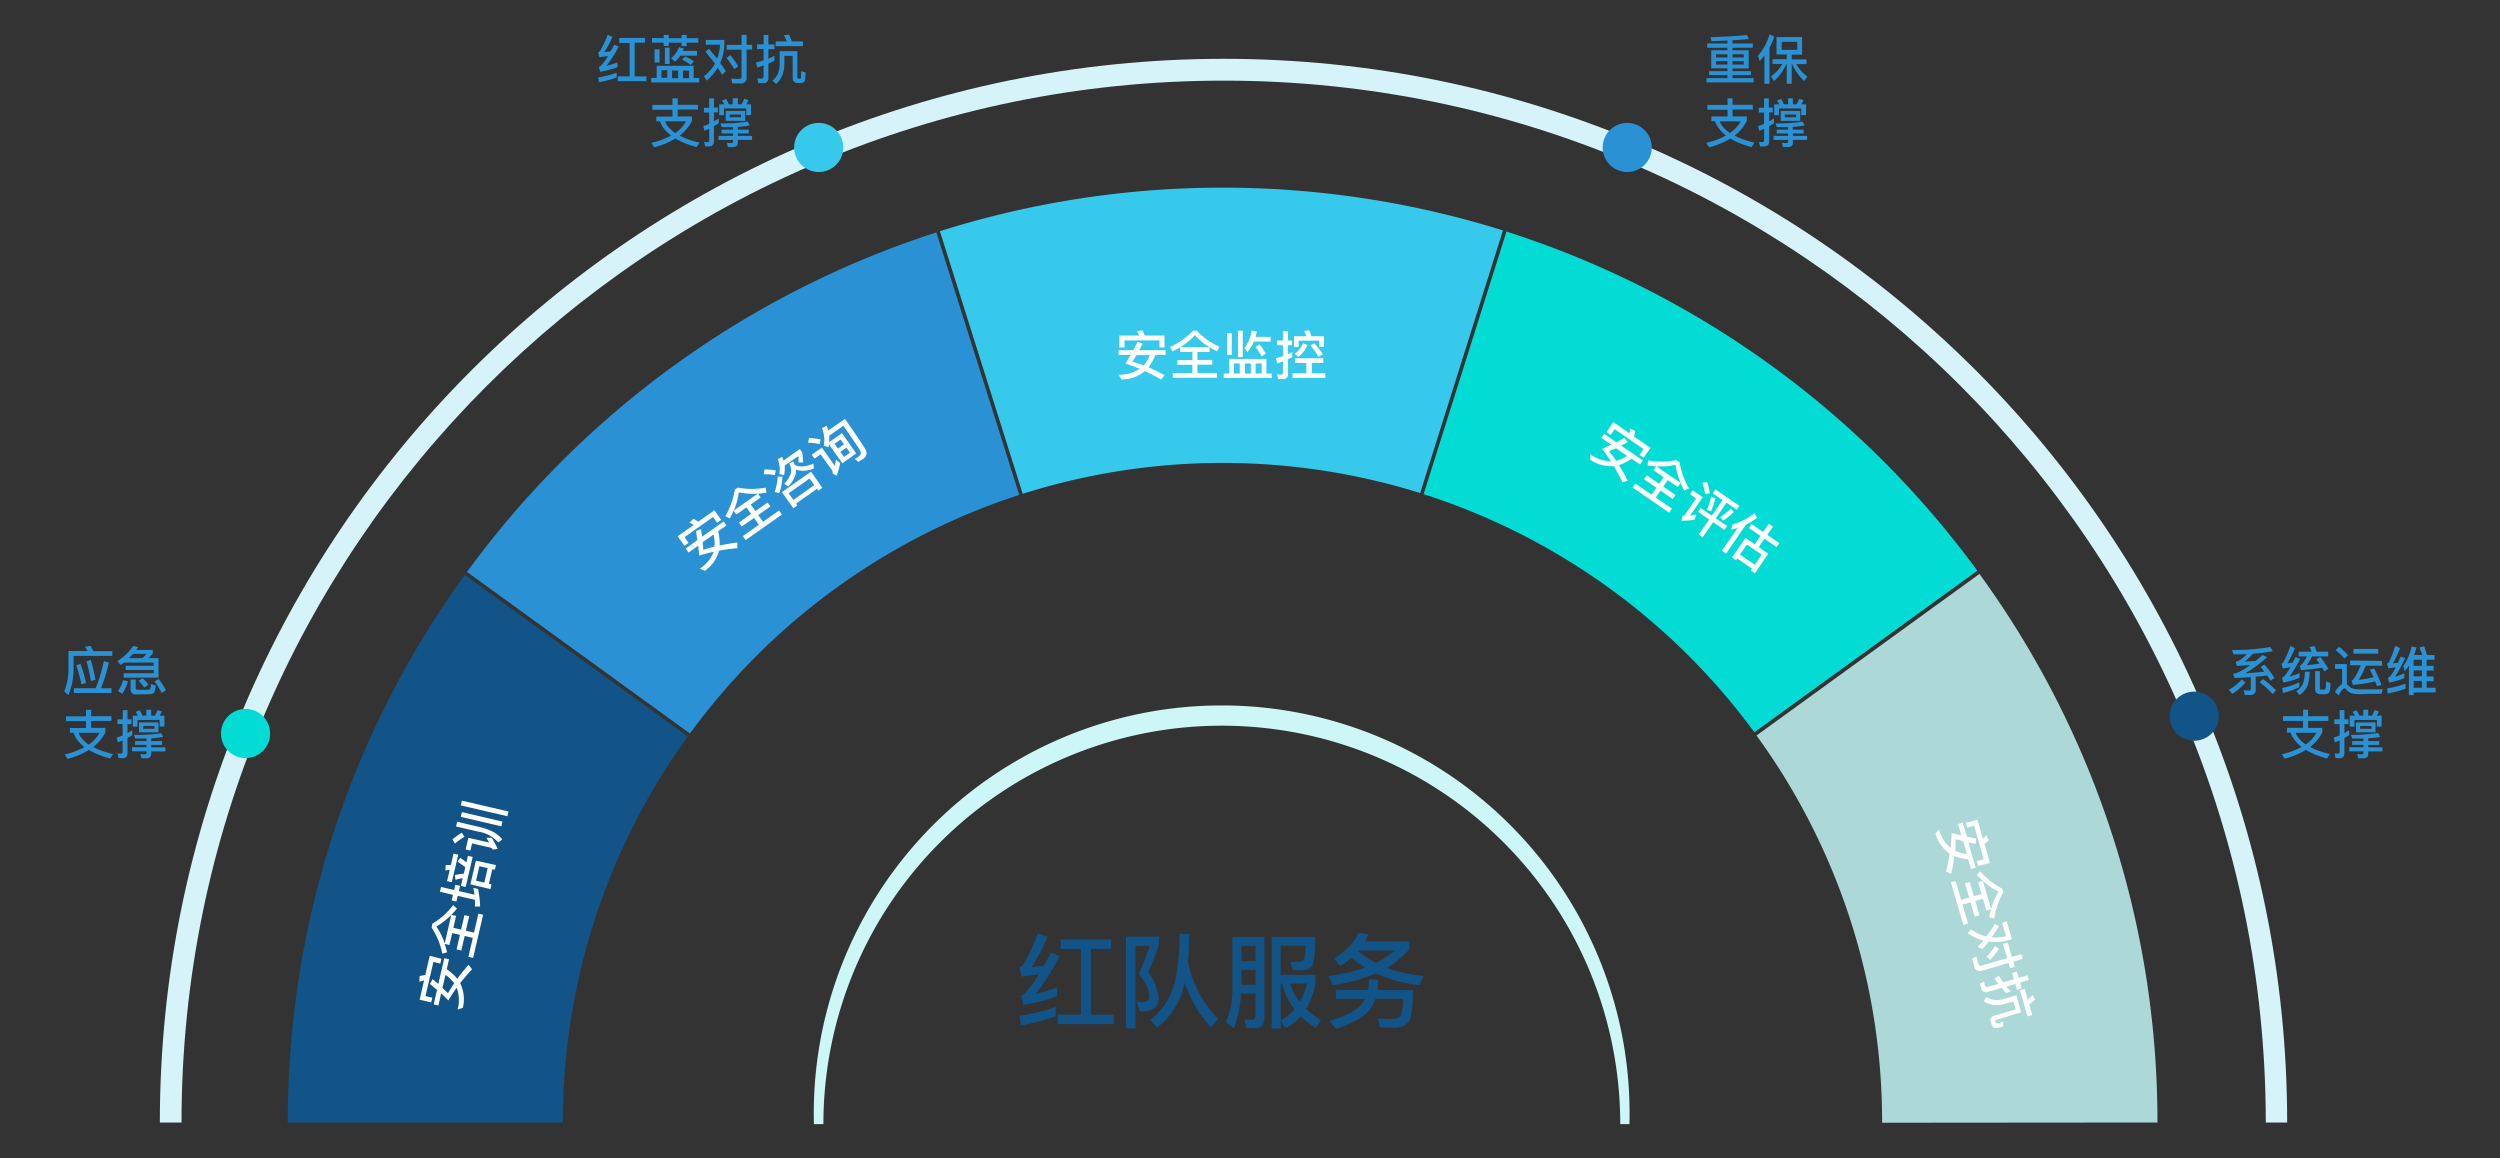 <svg id="图层_1" data-name="图层 1" xmlns="http://www.w3.org/2000/svg" viewBox="0 0 527.08 244.24"><rect x="0" y="0" width="527.08" height="244.24" fill="#333333" stroke="none"/><defs><style>.cls-1{fill:#d6f3fa;}.cls-2{fill:#2a92d4;}.cls-3{fill:#125487;}.cls-4{fill:#37c9eb;}.cls-5{fill:#03dcd5;}.cls-6{fill:#acd8d7;}.cls-7{fill:#ccf7f6;}.cls-8{fill:#fff;}</style></defs><title>ico2</title><path class="cls-1" d="M33.7,236.66C33.7,112.8,134.11,12.4,258,12.4S482.21,112.8,482.21,236.66Zm444,0C477.65,115.33,379.29,17,258,17S38.27,115.33,38.27,236.66Z"/><path class="cls-2" d="M19.67,137.28h4v1H15.51v2.34a14.64,14.64,0,0,1-1.08,5.93l-.89-.79a12.61,12.61,0,0,0,.9-5.14v-3.37h4a9.27,9.27,0,0,0-.52-.88l1.18-.2A10.94,10.94,0,0,1,19.67,137.28Zm.5,7.83a32.77,32.77,0,0,0,1.72-5.72l1.05.28a34.11,34.11,0,0,1-1.63,5.44h2.2v1H15.57v-1Zm-2-1.11-1,.26a33.52,33.52,0,0,0-1.1-4l.91-.29A30.64,30.64,0,0,1,18.14,144Zm2-.68-1,.25a38.61,38.61,0,0,0-.94-4.15l.92-.3A39.2,39.2,0,0,1,20.12,143.32Z"/><path class="cls-2" d="M26.08,142.87v-.94h6.33v-.67H26.5v-.89h5.91v-.67H26.13v0l-.71.5-.68-.82a10.83,10.83,0,0,0,3.34-3.21l1.06.25-.4.6h3.48v.73a12.48,12.48,0,0,1-.89,1h2.09v4.11Zm.9.74a9,9,0,0,1-1.19,2.67l-.92-.58a7,7,0,0,0,1.07-2.29Zm3.95-5.76H28.06c-.29.32-.58.62-.87.91H30C30.32,138.5,30.62,138.18,30.93,137.85Zm-2.27,8.56a1,1,0,0,1-1.12-1.14v-2h1.07v1.73c0,.28.12.43.36.43h2.19a.58.58,0,0,0,.45-.16,2,2,0,0,0,.23-1.06l1,.32c-.09.88-.24,1.42-.49,1.6a1.72,1.72,0,0,1-1,.23Zm2.64-2.06-.88.61a12.61,12.61,0,0,0-1.2-1.44l.87-.53A9.56,9.56,0,0,1,31.3,144.35ZM35,145.5l-.88.62a19.34,19.34,0,0,0-1.54-2.44l.85-.53A18.36,18.36,0,0,1,35,145.5Z"/><path class="cls-2" d="M19.22,149.65V151h4.27v1H19.22v1.46h3v.93a8.72,8.72,0,0,1-2.56,3.09,12.93,12.93,0,0,0,1.63.75,22.89,22.89,0,0,0,2.54.75l-.62.93a20.64,20.64,0,0,1-2.75-.93,17.06,17.06,0,0,1-1.71-.87A16.56,16.56,0,0,1,14.25,160l-.61-.95a15.38,15.38,0,0,0,4.17-1.53,7.76,7.76,0,0,1-1.46-1.46,4.7,4.7,0,0,1-.84-1.57h-.78v-1h3.4v-1.46H13.89v-1h4.24v-1.37ZM21,154.5H16.56a4.14,4.14,0,0,0,.87,1.38A7.85,7.85,0,0,0,18.7,157,7.76,7.76,0,0,0,21,154.5Z"/><path class="cls-2" d="M25,159.82l-.24-1a3.75,3.75,0,0,0,.73.07c.23,0,.36-.15.36-.42v-2.37c-.34.15-.66.28-1,.41l-.26-1a10.57,10.57,0,0,0,1.26-.45v-2.4H24.76v-1h1.12v-1.94h1v1.94h.84v1h-.84v1.9c.34-.19.68-.4,1-.62V155l-1,.6v3.15q0,1.11-1,1.11Zm9.4-4.45a24.65,24.65,0,0,1-2.52.3v.59h2.3v.8h-2.3v.5h3v.86h-3v.45a.89.89,0,0,1-1,1H29.81l-.2-.9a6.65,6.65,0,0,0,1,.07c.2,0,.3-.15.3-.41v-.23H27.84v-.86h3.05v-.5H28.48v-.8h2.41v-.53c-.74,0-1.54,0-2.38,0l-.27-.78A39.47,39.47,0,0,0,34,154.6Zm-2.52-5.73v1.25h.79a9.7,9.7,0,0,0,.54-1.18l.92.3c-.16.32-.31.61-.48.88h1v2.28h-1v-1.38H29v1.42H28v-2.32h1.1a5.6,5.6,0,0,0-.52-.81l.88-.32a6.26,6.26,0,0,1,.56,1.13h.83v-1.25Zm1.53,2.67v2.09h-4.1v-2.09Zm-.85.76H30.2v.58h2.39Z"/><path class="cls-2" d="M129.13,7.77A18.59,18.59,0,0,1,127.39,11l1.36-.18c.25-.44.49-.89.75-1.38l.95.35a27.47,27.47,0,0,1-2.57,4.08,18.71,18.71,0,0,0,2.29-.7v1a17.6,17.6,0,0,1-3.63.95l-.29-1a1.89,1.89,0,0,0,.48-.31,11.2,11.2,0,0,0,1.46-2c-.59.09-1.2.17-1.82.24l-.28-1a1.06,1.06,0,0,0,.47-.41,19.12,19.12,0,0,0,1.56-3.31Zm.88,8.56a20.11,20.11,0,0,1-3.74,1l-.14-1a22.86,22.86,0,0,0,3.88-1Zm.55-7.27V8H136v1h-2.19v7.11h2.48v1h-6.05v-1h2.51V9.06Z"/><path class="cls-2" d="M146.25,16.43h1.16v.95H137.29v-.95h1.16V13.87h7.8Zm-6.32-8.38V7.37H141v.68h2.7V7.37h1.07v.68h2.46V9h-2.46v.72H143.7V9H141v.7h-1.07V9h-2.47v-1Zm-.87,2.35v2.78H138V10.4Zm1.63,6v-1.6h-1.23v1.6Zm.49-6.37v3.47h-1V10.06ZM142.29,13l-.79-.73a5.62,5.62,0,0,0,1.67-2.33l1,.26c-.07.17-.15.35-.22.53h3v1h-3.49A5.17,5.17,0,0,1,142.29,13Zm.67,3.48v-1.6h-1.27v1.6Zm3.31-3.52-.66.75a10.28,10.28,0,0,0-1.83-1.16l.66-.63A9.87,9.87,0,0,1,146.27,12.91Zm-1,3.52v-1.6H144v1.6Z"/><path class="cls-2" d="M151.19,12.36a9.39,9.39,0,0,0,.62-2.94h-3v-1h3.91v.78a10,10,0,0,1-.88,4.08c.43.58.82,1.14,1.19,1.71l-.78.78c-.28-.49-.6-1-.94-1.48A11.35,11.35,0,0,1,149,17l-.6-.93a8.65,8.65,0,0,0,2.35-2.65c-.6-.8-1.29-1.64-2-2.49l.72-.67C150,11,150.63,11.65,151.19,12.36ZM155.64,14l-.83.58a19.74,19.74,0,0,0-1.64-2.37l.8-.59A18,18,0,0,1,155.64,14Zm.7-4.54V7.34h1.07v2.1h1.15v1h-1.15v5.86a1.15,1.15,0,0,1-1.32,1.28h-1.7l-.22-1c.54,0,1.06.06,1.55.06s.62-.2.62-.57v-5.6h-3.12v-1Z"/><path class="cls-2" d="M159.91,17.51l-.24-1c.3,0,.59.06.86.06a.41.41,0,0,0,.46-.45V13.79l-1.33.45-.27-1.07c.54-.13,1.07-.27,1.6-.45V10.34h-1.37v-1H161V7.37h1v2h1.28v1H162v2c.43-.19.85-.39,1.28-.61v1.07l-1.28.59v3a1,1,0,0,1-1.12,1.12Zm4.15-2.1a5.71,5.71,0,0,0,.32-2.16V10.8h3.73v5.44c0,.23.08.34.25.34h.22a.37.37,0,0,0,.17,0,.22.22,0,0,0,.1-.11A10.29,10.29,0,0,0,168.9,15l.93.28a11.25,11.25,0,0,1-.08,1.43.94.94,0,0,1-.29.65,1.49,1.49,0,0,1-.77.15h-.36c-.81,0-1.21-.39-1.21-1.14V11.77h-1.75v1.48a7.1,7.1,0,0,1-.37,2.47,5.18,5.18,0,0,1-1.37,2l-.78-.7A4.24,4.24,0,0,0,164.06,15.41Zm1.83-6.68a10,10,0,0,0-.62-1.27l1.08-.18c.2.42.4.9.6,1.45h2.33v1h-5.75v-1Z"/><path class="cls-2" d="M142.88,20.73V22.1h4.27v1h-4.27v1.46h3v.93a8.65,8.65,0,0,1-2.57,3.09,13.08,13.08,0,0,0,1.64.75,20.76,20.76,0,0,0,2.53.75l-.61.93a20.64,20.64,0,0,1-2.75-.93,15.15,15.15,0,0,1-1.71-.87,16.69,16.69,0,0,1-4.47,1.85l-.61-.95a15.51,15.51,0,0,0,4.17-1.53A7.76,7.76,0,0,1,140,27.15a4.7,4.7,0,0,1-.84-1.57h-.78v-1h3.4V23.13h-4.25v-1h4.25V20.73Zm1.76,4.85h-4.42a4.14,4.14,0,0,0,.87,1.38,7.85,7.85,0,0,0,1.27,1.09A7.62,7.62,0,0,0,144.64,25.58Z"/><path class="cls-2" d="M148.69,30.9l-.24-1a3.68,3.68,0,0,0,.73.07c.23,0,.35-.15.35-.42V27.16l-1,.42-.27-1a9.45,9.45,0,0,0,1.26-.45v-2.4h-1.11v-1h1.11V20.75h1v1.94h.84v1h-.84v1.9c.33-.19.68-.4,1-.62V26c-.33.21-.68.41-1,.6v3.15c0,.74-.35,1.11-1,1.11Zm9.39-4.45a24.31,24.31,0,0,1-2.52.3v.59h2.31v.8h-2.31v.51h3v.85h-3V30c0,.68-.33,1-1,1h-1.11l-.2-.91a6.65,6.65,0,0,0,1,.07c.2,0,.3-.15.3-.41V29.5h-3.06v-.85h3.06v-.51h-2.41v-.8h2.41v-.53c-.75,0-1.54,0-2.39,0l-.26-.78a38.11,38.11,0,0,0,5.74-.39Zm-2.52-5.73V22h.79a8.44,8.44,0,0,0,.55-1.18l.92.3c-.16.32-.32.61-.48.88h1v2.28h-1V22.87h-4.71v1.42h-1V22h1.1a6.9,6.9,0,0,0-.52-.8l.88-.33a5.67,5.67,0,0,1,.55,1.13h.84V20.72Zm1.54,2.67v2.09H153V23.39Zm-.86.76h-2.38v.58h2.38Z"/><path class="cls-2" d="M364.2,10.6v-.54h-4.26v-.9h4.26V8.55c-1.07.06-2.2.1-3.38.15l-.18-.85q4.35-.13,7.71-.47l.32.86c-1.06.09-2.2.18-3.41.26v.66h4.28v.9h-4.28v.54h3.42v3.84h-3.42V15h3.89v.83h-3.89v.64h4.45v.9h-9.93v-.9h4.42v-.64h-3.86V15h3.86v-.59h-3.41V10.6Zm0,1.51v-.67h-2.4v.67Zm0,.8h-2.4v.69h2.4Zm1.06-.8h2.39v-.67h-2.39Zm2.39.8h-2.39v.69h2.39Z"/><path class="cls-2" d="M374.07,7.73a12.81,12.81,0,0,1-1,2.32v7.62H372v-6a14.78,14.78,0,0,1-1,1.21l-.34-1.13a12.68,12.68,0,0,0,2.43-4.51Zm5.86.09v3.7h-2.18v1h3.12v1H378.7a8.77,8.77,0,0,0,2.38,2.65l-.69.92a11.76,11.76,0,0,1-2.55-3.57h-.09v4.13H376.7V13.52h-.1A9.87,9.87,0,0,1,374,17.1l-.6-1a8,8,0,0,0,2.36-2.62h-2.06v-1h3v-1h-2.16V7.82Zm-1,1h-3.3V10.5h3.3Z"/><path class="cls-2" d="M365.28,20.73V22.1h4.27v1h-4.27v1.46h3v.93a8.75,8.75,0,0,1-2.57,3.09,13.08,13.08,0,0,0,1.64.75,20.76,20.76,0,0,0,2.53.75l-.61.93a20.78,20.78,0,0,1-2.76-.93,15.87,15.87,0,0,1-1.7-.87,16.69,16.69,0,0,1-4.47,1.85l-.61-.95a15.31,15.31,0,0,0,4.16-1.53,8.41,8.41,0,0,1-1.46-1.46,4.67,4.67,0,0,1-.83-1.57h-.78v-1h3.4V23.13h-4.25v-1h4.25V20.73ZM367,25.58h-4.42a4.14,4.14,0,0,0,.87,1.38,7.44,7.44,0,0,0,1.27,1.09A7.62,7.62,0,0,0,367,25.58Z"/><path class="cls-2" d="M371.08,30.9l-.23-1a3.58,3.58,0,0,0,.72.07c.24,0,.36-.15.36-.42V27.16c-.33.15-.66.28-1,.42l-.27-1a10,10,0,0,0,1.26-.45v-2.4h-1.11v-1h1.11V20.75h1v1.94h.83v1H373v1.9c.33-.19.68-.4,1-.62V26c-.33.21-.68.41-1,.6v3.15c0,.74-.35,1.11-1,1.11Zm9.4-4.45a24.31,24.31,0,0,1-2.52.3v.59h2.31v.8H378v.51h3v.85h-3V30c0,.68-.33,1-1,1h-1.11l-.2-.91a6.55,6.55,0,0,0,1,.07c.2,0,.3-.15.3-.41V29.5h-3.06v-.85H377v-.51h-2.41v-.8H377v-.53c-.75,0-1.54,0-2.39,0l-.27-.78a38.25,38.25,0,0,0,5.75-.39ZM378,20.72V22h.79a11.56,11.56,0,0,0,.55-1.18l.91.3a8.07,8.07,0,0,1-.48.88h1v2.28h-1V22.87h-4.71v1.42h-1V22h1.11a5.84,5.84,0,0,0-.53-.8l.88-.33a6.26,6.26,0,0,1,.56,1.13H377V20.72Zm1.54,2.67v2.09h-4.1V23.39Zm-.86.76h-2.38v.58h2.38Z"/><path class="cls-2" d="M473.4,143.91a11.09,11.09,0,0,1-2.8,2.38l-.67-.87a11,11,0,0,0,2.72-2.17Zm-.11,2.62-.25-1q.6.06,1.14.06a.32.32,0,0,0,.36-.36v-2.47c-1.07.07-2.21.13-3.44.18l-.29-.92a4.66,4.66,0,0,0,.92-.19,14.6,14.6,0,0,0,2.71-1.62c-.9.07-1.85.13-2.86.19l-.22-.94a2.07,2.07,0,0,0,.71-.19,6.07,6.07,0,0,0,1.61-1.37q-1.32.06-2.79.06l-.31-.92a43.83,43.83,0,0,0,8.08-.64l.52.88a29.09,29.09,0,0,1-4.19.54,10.76,10.76,0,0,1-1.8,1.68l2.34-.15c.47-.39,1-.81,1.46-1.27l1,.48a29.67,29.67,0,0,1-4.61,3.4c1.54-.1,2.89-.22,4-.36-.24-.32-.49-.64-.76-1l.78-.49a21.91,21.91,0,0,1,2.13,2.82l-.84.59c-.2-.35-.44-.72-.7-1.1-.73.09-1.53.17-2.41.24v2.79a1,1,0,0,1-1.05,1.08Zm6.6-.95-.76.75a16.8,16.8,0,0,0-2.73-2.47l.7-.69A18.15,18.15,0,0,1,479.89,145.58Z"/><path class="cls-2" d="M483.84,136.64a19,19,0,0,1-1.61,3.23c.38-.05.76-.1,1.14-.17.19-.36.39-.75.59-1.16l1,.36a28.35,28.35,0,0,1-2.25,3.74,16.14,16.14,0,0,0,2.11-.74v1a15.86,15.86,0,0,1-3.44,1l-.28-1a1.89,1.89,0,0,0,.48-.31,11.49,11.49,0,0,0,1.31-1.91l-1.61.25-.27-1a1,1,0,0,0,.46-.42,20.59,20.59,0,0,0,1.41-3.31Zm.93,8.22a15.72,15.72,0,0,1-3.47,1.25l-.12-1.06a16.24,16.24,0,0,0,3.59-1.2Zm2.18-3.23a9.21,9.21,0,0,1-.52,3.11,4.6,4.6,0,0,1-1.62,1.81l-.67-.84a3.52,3.52,0,0,0,1.34-1.44,7.18,7.18,0,0,0,.45-2.64Zm-2.08-1.28a1.17,1.17,0,0,0,.21-.08,6.16,6.16,0,0,0,1.29-1.88h-1.73v-1h2.71a10.36,10.36,0,0,0-.43-1l1.08-.18c.14.36.29.75.42,1.18h2.44v1h-3.39a14.87,14.87,0,0,1-1.13,1.86c.9-.09,1.8-.2,2.69-.34l-.66-.91.8-.5a21.05,21.05,0,0,1,1.7,2.49l-.82.57c-.13-.25-.29-.51-.45-.78-1.38.21-2.88.38-4.5.5Zm4.42,6c-.79,0-1.18-.36-1.18-1.06v-3.8h1v3.6c0,.18.07.29.2.31H490c.2,0,.32-.17.34-.43a10.75,10.75,0,0,0,.06-1.3l.91.32a4.66,4.66,0,0,1-.24,2,1.38,1.38,0,0,1-1,.39Z"/><path class="cls-2" d="M497.59,146.36a8.8,8.8,0,0,1-1.75-.19,2.6,2.6,0,0,1-1.16-.78.56.56,0,0,0-.41-.28c-.23,0-.64.5-1.2,1.5l-.78-.72a4.65,4.65,0,0,1,1.51-1.7V141h-1.5v-1h2.49v4.22l.15.16a3,3,0,0,0,.79.67,4,4,0,0,0,1.46.28l2.21,0,1.67,0c.56,0,1,0,1.3-.06l-.26,1h-2.57Zm-2.54-8.24-.77.74a12,12,0,0,0-1.86-1.79l.74-.7A16.33,16.33,0,0,1,495.05,138.12Zm7.17,1.22v1h-3.44a16.4,16.4,0,0,1-1.51,3,24.71,24.71,0,0,0,3.15-.56c-.24-.55-.5-1.08-.77-1.58l.86-.28a20.56,20.56,0,0,1,1.56,3.49l-.94.25-.34-1a35.43,35.43,0,0,1-4.73.74l-.26-.91c.44-.13,1.09-1.21,1.93-3.23h-2.24v-1Zm-.82-2.52v1h-5.21v-1Z"/><path class="cls-2" d="M506,136.62a18.26,18.26,0,0,1-1.5,3.25c.36-.05.72-.09,1.07-.16l.59-1.29.93.34a29.65,29.65,0,0,1-2.13,3.91,15.43,15.43,0,0,0,1.95-.71v1a14.77,14.77,0,0,1-3.19.94l-.28-1a1.63,1.63,0,0,0,.48-.3,10.22,10.22,0,0,0,1.18-1.93l-1.57.25-.26-1a1.07,1.07,0,0,0,.44-.39,23.66,23.66,0,0,0,1.27-3.35Zm1.16,8.58a22.58,22.58,0,0,1-3.75,1l-.13-1.06a21,21,0,0,0,3.88-1Zm1.71,1.35h-1v-6.24c-.27.43-.55.84-.86,1.24l-.32-1.07a12.87,12.87,0,0,0,1.77-4.17l1,.2a12.23,12.23,0,0,1-.5,1.59h1.73c-.18-.55-.38-1.07-.6-1.58l1-.27a15.33,15.33,0,0,1,.58,1.85h1.61v1h-1.66v1.27h1.47v1h-1.47v1.25h1.47v1h-1.47V145h1.88v1H508.9Zm0-7.45v1.27h1.74V139.1Zm0,3.49h1.74v-1.25H508.9Zm0,2.4h1.74v-1.43H508.9Z"/><path class="cls-2" d="M486.62,149.65V151h4.27v1h-4.27v1.46h3v.93a8.72,8.72,0,0,1-2.56,3.09,13.08,13.08,0,0,0,1.64.75,22.09,22.09,0,0,0,2.53.75l-.62.93a20.64,20.64,0,0,1-2.75-.93,17.06,17.06,0,0,1-1.71-.87,16.56,16.56,0,0,1-4.47,1.85l-.61-.95a15.38,15.38,0,0,0,4.17-1.53,7.76,7.76,0,0,1-1.46-1.46,4.7,4.7,0,0,1-.84-1.57h-.78v-1h3.4v-1.46h-4.24v-1h4.24v-1.37Zm1.76,4.85H484a4.14,4.14,0,0,0,.87,1.38,7.85,7.85,0,0,0,1.27,1.09A7.76,7.76,0,0,0,488.38,154.5Z"/><path class="cls-2" d="M492.42,159.82l-.23-1a3.58,3.58,0,0,0,.72.07c.23,0,.36-.15.36-.42v-2.37c-.34.15-.66.28-1,.41l-.26-1a10.57,10.57,0,0,0,1.26-.45v-2.4h-1.12v-1h1.12v-1.94h1v1.94h.84v1h-.84v1.9c.34-.19.68-.4,1-.62V155l-1,.6v3.15q0,1.11-1,1.11Zm9.4-4.45a24.65,24.65,0,0,1-2.52.3v.59h2.31v.8H499.3v.5h3v.86h-3v.45a.89.89,0,0,1-1,1H497.2l-.2-.9a6.75,6.75,0,0,0,1,.07c.2,0,.3-.15.3-.41v-.23h-3v-.86h3v-.5h-2.4v-.8h2.4v-.53c-.74,0-1.54,0-2.38,0l-.27-.78a39.47,39.47,0,0,0,5.74-.39Zm-2.52-5.73v1.25h.79a11.56,11.56,0,0,0,.55-1.18l.91.3c-.16.32-.31.61-.48.88h1.05v2.28h-1v-1.38h-4.72v1.42h-1v-2.32h1.1a5.6,5.6,0,0,0-.52-.81l.88-.32a6.26,6.26,0,0,1,.56,1.13h.83v-1.25Zm1.54,2.67v2.09h-4.11v-2.09Zm-.86.76h-2.39v.58H500Z"/><path class="cls-3" d="M98,121.21A196.18,196.18,0,0,0,60.67,236.66h58A138.43,138.43,0,0,1,145,155.28Z"/><path class="cls-2" d="M98.46,120.58l47,34.07a139.33,139.33,0,0,1,69.43-50.31L197.42,49A197.51,197.51,0,0,0,98.46,120.58Z"/><path class="cls-4" d="M316.87,48.58a198.13,198.13,0,0,0-118.71.16l17.46,55.37a139.74,139.74,0,0,1,83.8-.16Z"/><path class="cls-5" d="M317.61,48.82l-17.46,55.36a139.36,139.36,0,0,1,69.73,50.21l47-34.07A197.47,197.47,0,0,0,317.61,48.82Z"/><path class="cls-6" d="M454.86,236.66A196.21,196.21,0,0,0,417.33,121l-47,34.07a138.36,138.36,0,0,1,26.48,81.64Z"/><circle class="cls-5" cx="51.77" cy="154.65" r="5.18"/><circle class="cls-4" cx="172.61" cy="31.09" r="5.18"/><circle class="cls-2" cx="343.07" cy="31.09" r="5.18"/><circle class="cls-3" cx="462.61" cy="150.99" r="5.18"/><path class="cls-7" d="M171.6,237a86,86,0,1,1,171.94,0Zm170,0a84,84,0,1,0-168,0Z"/><path class="cls-8" d="M93.07,202.15l-.24,1-1.46-.33L89.71,210l1.44.34-.24,1-2.44-.57.94-4.05a7.15,7.15,0,0,0-1,.27l.07-1.21c.36-.08.76-.15,1.18-.21l.94-4.06Zm-.94,6.56c-.49-.44-1-.86-1.48-1.27l.56-1,1.2,1,1.26-5.42,1,.23-.49,2.1a10.46,10.46,0,0,1,2.23,2c.71-1,1.5-1.94,2.37-2.93l.75.92c-.91,1-1.76,2-2.52,2.94a7.63,7.63,0,0,1,.57,5.2l-1.1.37a7.5,7.5,0,0,0-.19-4.6c-.64.88-1.23,1.77-1.76,2.66-.51-.5-1-1-1.53-1.46L92.44,212l-1-.24Zm2.32.69c.39-.68.82-1.39,1.3-2.09a7.77,7.77,0,0,0-1.83-1.78l-.63,2.75C93.72,208.68,94.11,209.06,94.45,209.4Z"/><path class="cls-8" d="M91.14,194.75a15.58,15.58,0,0,0,4.4-3.92l.8.72a15.3,15.3,0,0,1-1.18,1.33l1,.22-.58,2.51,1.63.38.71-3.05,1,.23-.71,3.05,1.72.4.93-4,1,.23-2.11,9.11-1-.23.94-4-1.72-.4-.71,3.07-1-.24.71-3.06-1.63-.38-.58,2.51-1-.22c.19.57.35,1.15.5,1.76l-1,.29a16.09,16.09,0,0,0-2.26-5.5Zm4-1.85A15.22,15.22,0,0,1,92,195.34a14.32,14.32,0,0,1,1.76,3.57Z"/><path class="cls-8" d="M95.51,188.67,92.75,188l.24-1,2.76.64.25-1.11,1,.24-.25,1.1,3.28.76c-.06-.48-.15-1-.24-1.44l1,.24a22.85,22.85,0,0,1,.44,3.69l-1.11,0a13.26,13.26,0,0,0,0-1.41l-3.62-.84-.28,1.21-1-.23Zm-.69-5.27-.93.11.08-1.12c.32,0,.69,0,1.09,0l.56-2.42,1,.22L95.25,186l-1-.22Zm2.74,1.75a9.46,9.46,0,0,0-1.53.35l-.13-1a9.54,9.54,0,0,1,1.88-.29l.32-1.38a19.41,19.41,0,0,0-1.63-1.14l.54-.85a10.34,10.34,0,0,1,1.32,1l.33-1.4,1,.23L98.18,187l-1-.23Zm7-2.77-.23,1-.54-.12-.71,3.06.54.13-.22,1-4.23-1,1.16-5Zm-1.74.64-1.75-.4-.71,3.06,1.75.41Z"/><path class="cls-8" d="M97.38,175.56l.55.87a11,11,0,0,0-2,1.43l-.54-.88A13.15,13.15,0,0,1,97.38,175.56Zm-1-2.3,4.81,1.12c2.3.55,3.86,1.43,4.7,2.62l-.86.61a6.85,6.85,0,0,0-4.07-2.25l-4.81-1.11Zm1-4.45,9.83,2.28-.23,1-9.83-2.28Zm0,2.41,8.56,2-.23,1-8.56-2Zm1.37,5.42,4.4,1c-.18-.3-.39-.62-.61-1l1.13,0a16.13,16.13,0,0,1,1.24,2.31l-1,.18a.74.74,0,0,0-.51-.42l-3.88-.9-.35,1.52-1-.23Z"/><path class="cls-8" d="M152.06,109.6l-.87.62-.86-1.22-6,4.24.85,1.22-.87.61-1.45-2,3.4-2.39a6.57,6.57,0,0,0-.91-.47l.86-.85,1,.63,3.4-2.4ZM147,113.87c-.08-.65-.16-1.29-.26-1.93l1.08-.37c.06.56.13,1.08.2,1.58l4.55-3.21.59.84L151.4,112a10.92,10.92,0,0,1,.33,3c1.18-.25,2.42-.45,3.72-.61l0,1.19a38.26,38.26,0,0,0-3.84.51,7.61,7.61,0,0,1-3,4.26l-1.06-.45a7.57,7.57,0,0,0,2.92-3.57c-1.06.24-2.1.51-3.09.82,0-.72-.1-1.41-.16-2.11l-2.06,1.46-.59-.84Zm1.27,2.07c.75-.26,1.53-.5,2.36-.7a7.48,7.48,0,0,0-.18-2.55l-2.3,1.62C148.2,114.91,148.24,115.45,148.27,115.94Z"/><path class="cls-8" d="M155.56,102.8a15.77,15.77,0,0,0,5.89,0l.12,1.08a16,16,0,0,1-1.77.2l.58.81-2.11,1.49,1,1.37,2.56-1.81.59.84-2.56,1.8,1,1.44,3.39-2.39.6.85-7.64,5.39-.6-.85,3.38-2.38-1-1.44L156.38,111l-.59-.83,2.57-1.82-1-1.36-2.11,1.48-.57-.82q-.36.82-.81,1.65l-.95-.46a16.3,16.3,0,0,0,2-5.61Zm4.21,1.28a15,15,0,0,1-4-.28,14.4,14.4,0,0,1-1.07,3.84Z"/><path class="cls-8" d="M163.56,99.17l-.19,1A10.07,10.07,0,0,0,161,100l.19-1A11.74,11.74,0,0,1,163.56,99.17Zm1.41,1.32a14.78,14.78,0,0,1-.64,3.47l-1-.23a13.28,13.28,0,0,0,.66-3.27Zm.33-.27-1-.31a5.59,5.59,0,0,0-.32-3.09l.93-.5a7.4,7.4,0,0,1,.27.79l3.44-2.43.49.69a9.1,9.1,0,0,1,.21,2.15l-1-.06a5.89,5.89,0,0,0,0-1.31l-2.88,2A7,7,0,0,1,165.3,100.22Zm8.07,2.63-.84.59-.28-.39-4.43,3.13.28.39-.85.59-2.4-3.4L171,99.44Zm-6.13-5.57c.12.25.22.47.31.71.94.54,2.25.46,3.94-.24l.11,1a5.35,5.35,0,0,1-3.82.26,3.89,3.89,0,0,1,0,.84,5.92,5.92,0,0,1-1.6,2.69l-.85-.53a5.29,5.29,0,0,0,1.4-2.21,3,3,0,0,0-.33-2.08Zm4.44,5-1-1.39L166.27,104l1,1.39Z"/><path class="cls-8" d="M173,92.65l-.17,1a10.93,10.93,0,0,0-2.46-.3l.19-1A13.56,13.56,0,0,1,173,92.65Zm.29,1.73L176,98.21c.08-.4.17-.84.25-1.32l.88.74a15.56,15.56,0,0,1-.74,2.68l-.88-.54a.76.76,0,0,0-.1-.64L173,95.79l-1.28.9-.58-.83Zm1.4-.1-1-.31a6.73,6.73,0,0,0-.39-3.7l1-.49c.13.34.23.68.33,1l3.5-2.47q3.64,5.16,4.35,6.47a1.4,1.4,0,0,1-.57,2c-.18.13-.49.32-.93.6l-.76-.62c.41-.25.76-.46,1-.66s.39-.62.13-1.1-1.49-2.29-3.54-5.24l-3,2.12a8.74,8.74,0,0,1,0,1.35l2.7-1.9,3,4.28-2.92,2.06-2.83-4Zm3.26-.61-.74-1-1.26.9.73,1Zm.5.71-1.26.89.75,1.07,1.26-.89Z"/><path class="cls-8" d="M238.93,73.83c.31-.58.61-1.15.9-1.73l1.09.33-.74,1.4h5.56v1h-2.15a11.22,11.22,0,0,1-1.44,2.62q1.65.7,3.39,1.65l-.73.93a37.54,37.54,0,0,0-3.43-1.79A7.65,7.65,0,0,1,236.44,80l-.61-1a7.73,7.73,0,0,0,4.45-1.23c-1-.42-2-.8-3-1.12.38-.61.73-1.21,1.08-1.81h-2.52v-1Zm6.6-.57h-1.07V71.77h-7.37v1.48H236V70.74h4.16a9.51,9.51,0,0,0-.48-.9l1.19-.2c.16.33.31.7.47,1.1h4.17Zm-6.76,3c.76.22,1.54.48,2.33.79a7.62,7.62,0,0,0,1.33-2.18h-2.82C239.31,75.37,239,75.84,238.77,76.25Z"/><path class="cls-8" d="M252.3,69.72a15.68,15.68,0,0,0,4.82,3.4l-.53.95a15.38,15.38,0,0,1-1.56-.86v1h-2.57v1.67h3.13v1h-3.13v1.76h4.14v1h-9.35v-1h4.14V76.91h-3.15v-1h3.15V74.21h-2.58v-1c-.51.31-1.05.6-1.6.88l-.52-.93a16,16,0,0,0,4.85-3.44ZM255,73.2a14.92,14.92,0,0,1-3.09-2.52,14.49,14.49,0,0,1-3.09,2.52Z"/><path class="cls-8" d="M267,78.75h1.12v.94H258v-.94h1.17V75.67H267Zm-7.3-8.5v4.6h-1v-4.6Zm1.68,8.5V76.63h-1.22v2.12Zm.63-9v5.55H261V69.71Zm1,4.48-.66-.83a7.83,7.83,0,0,0,1.53-3.71l1.1.2c-.08.4-.17.77-.26,1.13h3.17v1h-3.53A6.84,6.84,0,0,1,263,74.19Zm.72,4.56V76.63h-1.27v2.12Zm3.15-4.25-.88.6a15.79,15.79,0,0,0-1.3-2l.86-.54A15.62,15.62,0,0,1,266.84,74.5ZM266,78.75V76.63h-1.28v2.12Z"/><path class="cls-8" d="M269.48,79.92l-.23-1a6.26,6.26,0,0,0,.84.06.35.35,0,0,0,.39-.39v-2.4l-1.22.43L269,75.51a11.46,11.46,0,0,0,1.49-.43V72.79h-1.27v-1h1.27v-2h1.07v2h.84v1h-.84v1.87c.29-.15.6-.29.89-.45v1.08l-.89.43v3.11a1,1,0,0,1-1.09,1.09ZM273,76.53v-1h6v1h-2.43v2.15h2.84v1H272.5v-1h2.91V76.53Zm3.54-5.65h2.59v2.25h-1v-1.3h-4.32v1.3h-1V70.88h2.64a7,7,0,0,0-.52-1.1l1.08-.17C276.16,70,276.33,70.41,276.49,70.88Zm-.89,1.86a6,6,0,0,1-1.93,2.51l-.77-.66a5.12,5.12,0,0,0,1.78-2.22Zm3.26,2-.94.48a13.4,13.4,0,0,0-1.73-2.43l.88-.39A13.68,13.68,0,0,1,278.86,74.69Z"/><path class="cls-8" d="M340.76,93.23c.59-.3,1.16-.6,1.73-.91l.71.88-1.41.74,4.58,3.15-.58.85L344,96.72a11.07,11.07,0,0,1-2.67,1.34c.64,1,1.25,2.11,1.85,3.28l-1.12.36c-.57-1.2-1.17-2.35-1.81-3.43a7.56,7.56,0,0,1-5-1.38l0-1.15a7.59,7.59,0,0,0,4.36,1.51c-.59-.92-1.2-1.8-1.84-2.62.66-.29,1.3-.58,1.92-.88l-2.07-1.43.58-.84Zm5.76,3.28-.88-.61.85-1.23-6.07-4.18-.84,1.22-.88-.61L340.12,89l3.43,2.35a7.08,7.08,0,0,0,.11-1l1.1.51c-.06.36-.14.76-.24,1.18L348,94.43Zm-7.26-1.38c.5.62,1,1.27,1.47,2a7.94,7.94,0,0,0,2.34-1l-2.33-1.6C340.2,94.71,339.71,94.94,339.26,95.13Z"/><path class="cls-8" d="M354.11,97.43a15.65,15.65,0,0,0,2,5.53l-1,.48a13.92,13.92,0,0,1-.8-1.59l-.57.83-2.12-1.46-.95,1.37,2.58,1.78-.58.85-2.58-1.78-1,1.45,3.41,2.35-.58.86-7.71-5.31.59-.85,3.41,2.34,1-1.45-2.59-1.78.58-.85,2.59,1.79.95-1.38-2.12-1.46.57-.83c-.6,0-1.21-.1-1.82-.18l.1-1.06a16.21,16.21,0,0,0,5.95-.08Zm.26,4.4A14.71,14.71,0,0,1,353.25,98a14.57,14.57,0,0,1-4,.33Z"/><path class="cls-8" d="M359,104.82l-2.66,3.87,1.32-.22-.39,1.09a16.35,16.35,0,0,1-2.77.23l.21-1a.74.74,0,0,0,.55-.31l2.33-3.38-1.28-.89.57-.83Zm7.74,1.84-.56.82L364,106l-2.25,3.26,2.38,1.64-.57.83-2.38-1.64-2.2,3.2-.84-.59,2.2-3.19L358,107.93l.57-.83,2.34,1.61,2.25-3.26L361.1,104l.57-.82ZM360.49,104l-1,.2a11,11,0,0,0-.58-2.42l1-.18A12.91,12.91,0,0,1,360.49,104Zm.27,3.82-.87-.33a19.23,19.23,0,0,0,.88-2.73l.91.28A22.46,22.46,0,0,1,360.76,107.77Zm4.8.13a13.67,13.67,0,0,1-2.31,1.82l-.56-.76a15.55,15.55,0,0,0,2.24-1.78Z"/><path class="cls-8" d="M370.45,109.16a12.51,12.51,0,0,1-2.33,1.44l-4.21,6.12-.89-.61,3.32-4.81c-.45.15-.91.26-1.39.37l.35-1.13a12.64,12.64,0,0,0,4.59-2.33Zm1.27,3,1.21-1.75.88.61-1.2,1.74,2.54,1.76-.58.83L372,113.61l-1.2,1.73,2,1.39L370,120.87l-.86-.6.25-.36-3.11-2.15-.25.37-.88-.6,2.86-4.14,1.95,1.35,1.2-1.74-2.43-1.67.57-.84Zm-1.76,6.9,1.45-2.11-3.11-2.14-1.45,2.11Z"/><path class="cls-8" d="M414.69,176.4c.64.14,1.27.26,1.91.38v1.14L415,177.6l1.55,5.34-1,.28-.6-2.06a11.13,11.13,0,0,1-2.92-.65c-.14,1.19-.36,2.43-.64,3.71l-1.1-.43c.32-1.29.58-2.56.76-3.8a7.6,7.6,0,0,1-3-4.26l.77-.86a7.64,7.64,0,0,0,2.42,3.93c.12-1.08.21-2.15.23-3.19.69.19,1.37.36,2.05.53l-.71-2.42,1-.29Zm-2.37.52c0,.79,0,1.61-.11,2.46a7.37,7.37,0,0,0,2.47.66l-.79-2.7Zm4.76,5.65-.3-1,1.43-.42-2-7.08-1.43.42-.3-1,2.41-.7,1.16,4a7.15,7.15,0,0,0,.74-.71l.52,1.09c-.28.24-.58.5-.93.76l1.17,4Z"/><path class="cls-8" d="M422.38,188.09a15.45,15.45,0,0,0-1.92,5.57l-1.06-.24a14.62,14.62,0,0,1,.39-1.73l-1,.28-.72-2.48-1.6.47.87,3-1,.28-.88-3-1.69.49,1.16,4-1,.29-2.62-9,1-.29,1.15,4,1.7-.49-.88-3,1-.29.88,3,1.61-.46-.72-2.48,1-.28q-.66-.6-1.29-1.29l.74-.75a16.27,16.27,0,0,0,4.66,3.69Zm-2.59,3.57a15,15,0,0,1,1.56-3.67,14,14,0,0,1-3.28-2.26Z"/><path class="cls-8" d="M419.92,197.62a9.32,9.32,0,0,0,3-.23l-.83-2.85,1-.29,1.09,3.76-.75.22a10.06,10.06,0,0,1-4.16.29c-.44.57-.88,1.1-1.32,1.62l-1-.53c.39-.41.78-.85,1.16-1.32a11,11,0,0,1-3.25-1.53l.72-.84a8.79,8.79,0,0,0,3.2,1.52c.6-.81,1.21-1.7,1.82-2.67l.84.5C421,196.09,420.45,196.87,419.92,197.62Zm4.25,4.13,2-.59.3,1-2,.59.32,1.1-1,.29-.32-1.11-5.63,1.64a1.16,1.16,0,0,1-1.6-.91l-.47-1.63.93-.5c.11.52.23,1,.37,1.5a.53.53,0,0,0,.73.44l5.37-1.56-.87-3,1-.29Zm-4.56.59-.79-.64a20.09,20.09,0,0,0,1.83-2.23l.79.6A17.52,17.52,0,0,1,419.61,202.34Z"/><path class="cls-8" d="M417.41,207.43l.9-.51a6.49,6.49,0,0,0,.19.84.39.39,0,0,0,.55.31l2.24-.65c-.27-.38-.54-.76-.8-1.15l.95-.55a15.65,15.65,0,0,0,.88,1.4l2.29-.66-.39-1.32,1-.28.38,1.31,1.88-.54.28,1-1.87.55.36,1.22-1,.28-.35-1.22L423,208c.3.35.61.71.94,1.05l-1,.3c-.31-.35-.62-.7-.92-1.06l-2.89.84a1,1,0,0,1-1.4-.76Zm3.19,3.4a6.2,6.2,0,0,0,2.16-.3l2.35-.69,1,3.59L420.92,215c-.21.06-.29.17-.25.33l.06.21a1.19,1.19,0,0,0,.09.15.18.18,0,0,0,.14.06,7.81,7.81,0,0,0,1.38-.34v1a9.9,9.9,0,0,1-1.4.32,1,1,0,0,1-.7-.1,1.46,1.46,0,0,1-.36-.69l-.1-.35a1,1,0,0,1,.76-1.48l4.4-1.28-.49-1.68-1.41.41a7.57,7.57,0,0,1-2.48.34,5.45,5.45,0,0,1-2.29-.77l.46-.94A4.38,4.38,0,0,0,420.6,210.83Zm6.92-.11a11.07,11.07,0,0,0,1.05-.95l.47,1c-.35.31-.76.64-1.22,1l.65,2.23-1,.29-1.61-5.52,1-.29Z"/><path class="cls-3" d="M220.84,197.55a36,36,0,0,1-3.39,6.35c.87-.09,1.76-.22,2.65-.35.48-.85,1-1.74,1.46-2.7l1.85.7a55.06,55.06,0,0,1-5,8,37.69,37.69,0,0,0,4.45-1.37V210a34.71,34.71,0,0,1-7.06,1.85l-.57-1.89a3.81,3.81,0,0,0,.94-.61,21.94,21.94,0,0,0,2.84-3.94c-1.15.18-2.34.33-3.56.48L214.9,204a2.07,2.07,0,0,0,.92-.81,37,37,0,0,0,3-6.45Zm1.72,16.7a41.88,41.88,0,0,1-7.31,1.93l-.26-2a44.23,44.23,0,0,0,7.57-1.89Zm1.06-14.18v-2h10.63v2H230v13.85h4.83v2H223v-2h4.92V200.07Z"/><path class="cls-3" d="M244.34,197.48v1.64C243.69,201,243,203,242.08,205a11.07,11.07,0,0,1,2.19,5.22,3,3,0,0,1-.65,2.17,5.07,5.07,0,0,1-3.28.87l-.7-2.09a7.87,7.87,0,0,0,1.11.11A2.44,2.44,0,0,0,242,211a.87.87,0,0,0,.32-.78c0-1.48-.76-3.11-2.23-4.92a48.81,48.81,0,0,0,2.3-5.89h-3v17.39h-2V197.48Zm6.37-.58q0,3.22-.26,5.93a24.52,24.52,0,0,0,6.35,12l-1.5,1.78a26.78,26.78,0,0,1-5.52-9.46.61.61,0,0,0-.07.28,15.69,15.69,0,0,1-5.8,9.24l-1.35-1.63a15,15,0,0,0,5.13-7.91,45.25,45.25,0,0,0,1-10.26Z"/><path class="cls-3" d="M260.06,216.86l-1.57-1.42a17.66,17.66,0,0,0,1.33-7.24V197.53h6.76v17c0,1.48-.68,2.22-2,2.22h-1.74l-.5-1.83A14.59,14.59,0,0,0,264,215c.46,0,.7-.39.7-1.15v-4.37h-3.09A20.2,20.2,0,0,1,260.06,216.86Zm4.65-17.46h-3v3.22h3Zm-3,8.24h3v-3.18h-3Zm8.33,9.19h-1.93v-19.3h9.15a25.69,25.69,0,0,1-.39,5.63c-.26.91-1.09,1.37-2.48,1.37h-1.83l-.54-1.74,1.44,0a3.64,3.64,0,0,0,1-.11.91.91,0,0,0,.52-.56,12.11,12.11,0,0,0,.26-2.74H270v6.13h7.35v1.74a15.85,15.85,0,0,1-2,5.46,17.91,17.91,0,0,0,3.11,2.3l-1,1.74a17.33,17.33,0,0,1-3.24-2.46,11.51,11.51,0,0,1-3.17,2.48L270,215.18Zm0-1.71a10.26,10.26,0,0,0,2.89-2.31,14,14,0,0,1-2.61-5.45H270Zm4-3.92a14,14,0,0,0,1.5-3.84H272A11.86,11.86,0,0,0,274,211.2Z"/><path class="cls-3" d="M288.53,197a11.93,11.93,0,0,1-.71,1.48h9.3v1.68a18.94,18.94,0,0,1-4.74,3.89,29.89,29.89,0,0,0,7.79,1.71l-.94,1.94a28.89,28.89,0,0,1-9.11-2.5A35,35,0,0,1,281,207.7l-.95-1.93a34.59,34.59,0,0,0,7.78-1.83,21.68,21.68,0,0,1-2.89-2,18.13,18.13,0,0,1-2.44,1.76L281.27,202a11.49,11.49,0,0,0,5.16-5.35Zm2.05,9.53a14,14,0,0,1-.18,2.21h7.5q-.06,5.72-1,6.83a4,4,0,0,1-3.22,1.13c-.74,0-1.65,0-2.7-.11l-.52-1.87,2.74.13c1.11,0,1.8-.26,2.09-.69a9.61,9.61,0,0,0,.52-3.57H290a11.13,11.13,0,0,1-.68,1.48q-1.62,2.94-7.65,4.85l-1.37-1.68c3.54-1,5.87-2.3,7-3.8a9.12,9.12,0,0,0,.48-.85h-6.11V208.7h6.74a11.93,11.93,0,0,0,.21-2.21Zm3.52-6.11h-7.63a.52.52,0,0,0-.13.15A20.84,20.84,0,0,0,290.1,203,19.17,19.17,0,0,0,294.1,200.38Z"/></svg>